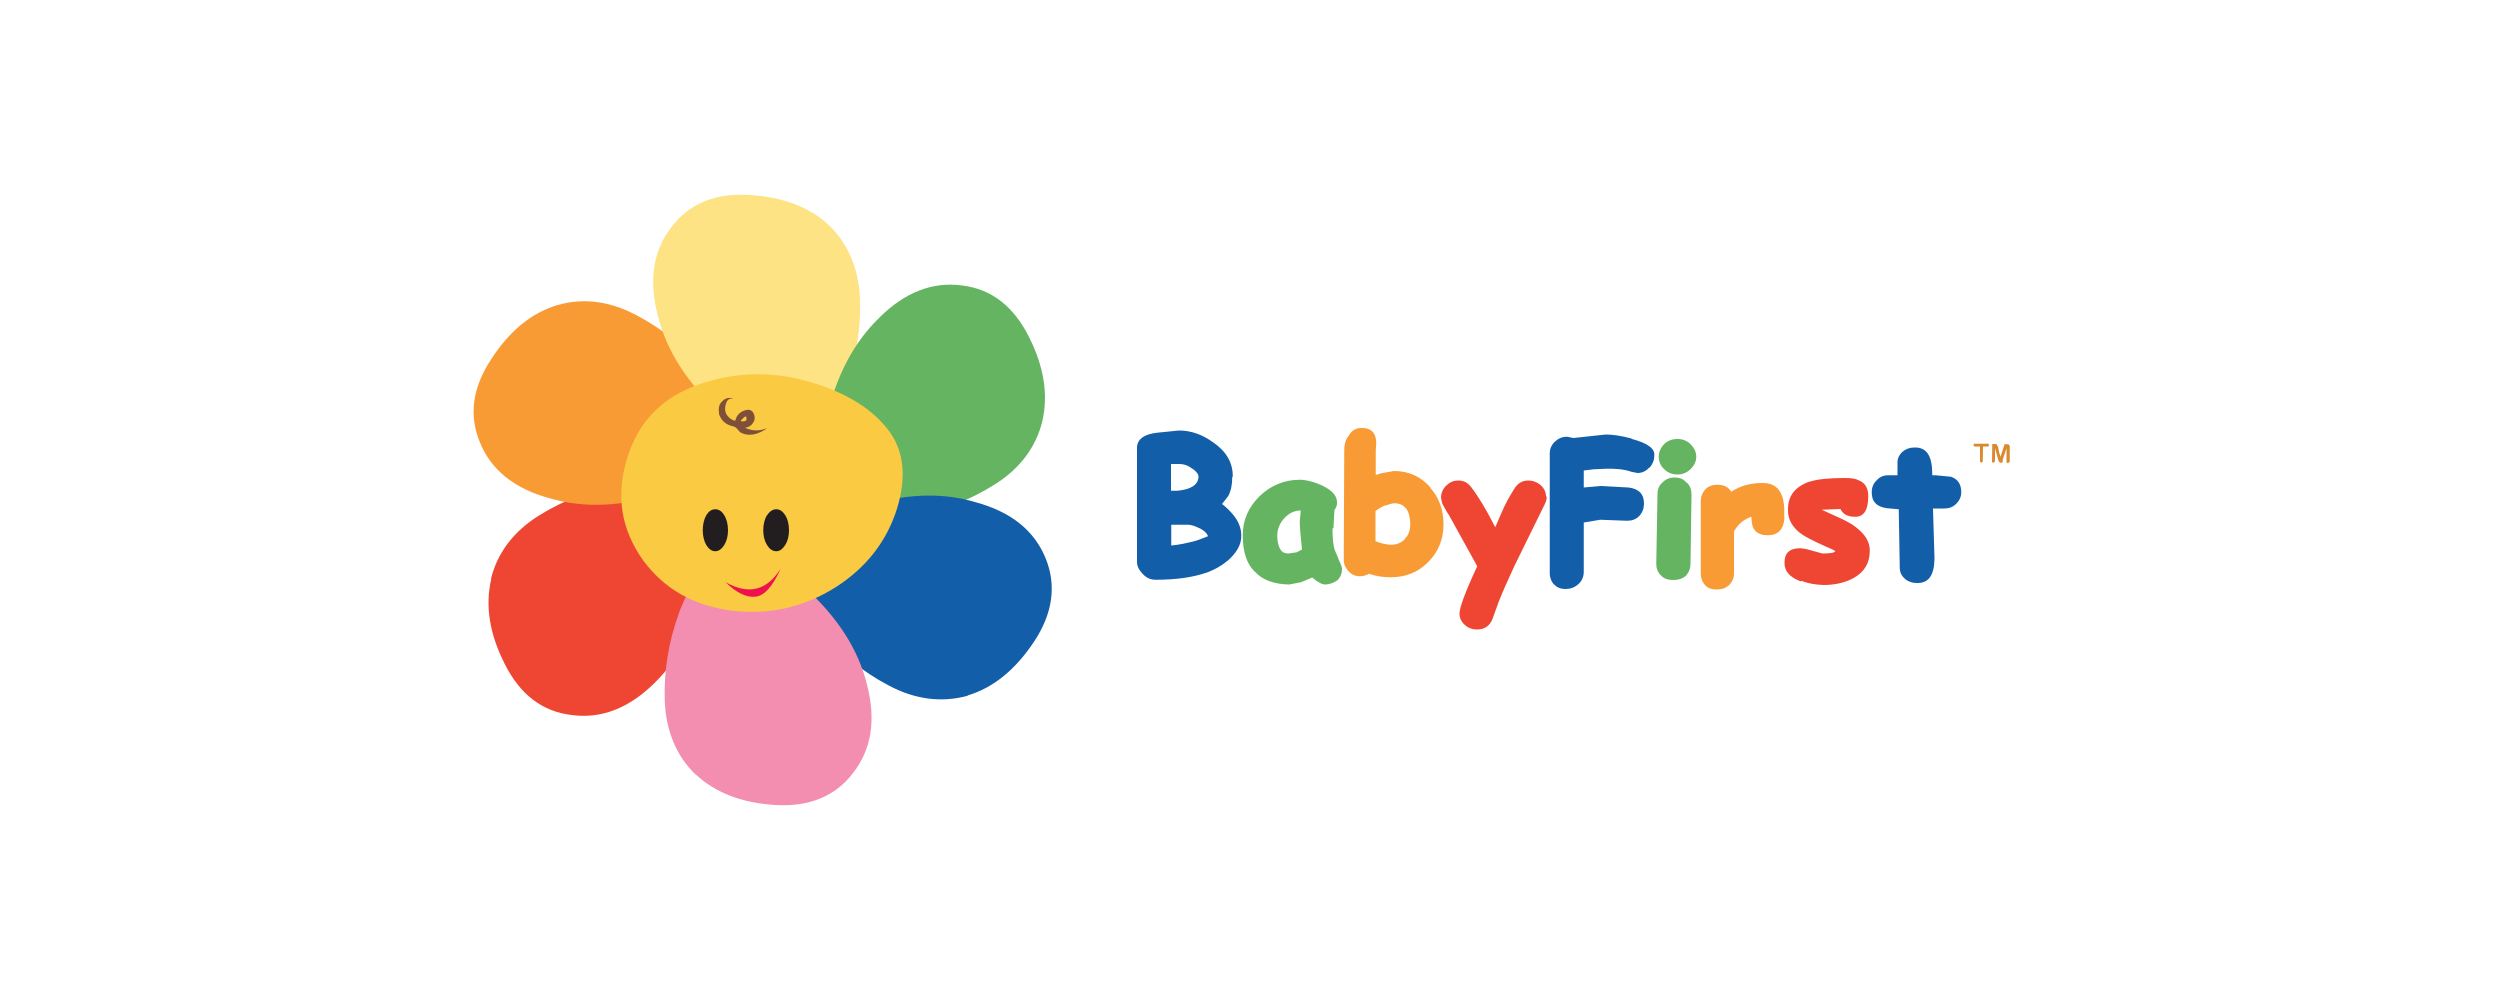 <svg xmlns="http://www.w3.org/2000/svg" width="100" height="40" viewBox="0 0 100 40" fill="none"><path d="M19.65 23.16C19.4 24.23 19.58 25.35 20.18 26.54C20.79 27.77 21.68 28.46 22.86 28.6C24.02 28.76 25.14 28.35 26.18 27.32C27.22 26.3 27.93 24.94 28.3 23.19C28.68 21.44 28.52 20.32 27.81 19.8C27.12 19.29 26.14 19.14 24.93 19.35C23.7 19.57 22.59 19.98 21.56 20.62C20.53 21.26 19.89 22.13 19.64 23.15" fill="#EE4633"></path><path d="M22.31 12.2C21.26 12.51 20.39 13.23 19.66 14.35C18.9 15.49 18.74 16.61 19.2 17.7C19.64 18.79 20.56 19.54 21.98 19.93C23.37 20.34 24.91 20.27 26.61 19.72C28.32 19.17 29.21 18.48 29.31 17.6C29.39 16.75 29.05 15.83 28.26 14.88C27.45 13.93 26.53 13.17 25.46 12.61C24.39 12.04 23.33 11.91 22.31 12.2Z" fill="#F89B34"></path><path d="M33.18 9.03C32.39 8.28 31.32 7.88 29.98 7.8C28.62 7.71 27.57 8.14 26.86 9.08C26.14 10 25.94 11.18 26.31 12.61C26.65 14.01 27.48 15.32 28.81 16.51C30.14 17.7 31.19 18.13 31.99 17.78C32.77 17.42 33.39 16.66 33.82 15.51C34.25 14.33 34.44 13.16 34.4 11.96C34.35 10.75 33.93 9.77 33.17 9.02" fill="#FDE383"></path><path d="M41.69 16.86C41.94 15.79 41.76 14.67 41.16 13.48C40.55 12.26 39.66 11.56 38.49 11.42C37.33 11.26 36.21 11.67 35.17 12.71C34.13 13.72 33.42 15.08 33.04 16.83C32.67 18.58 32.82 19.7 33.53 20.21C34.22 20.72 35.2 20.87 36.41 20.66C37.64 20.45 38.75 20.03 39.77 19.39C40.8 18.75 41.44 17.88 41.69 16.86Z" fill="#65B462"></path><path d="M38.7 27.82C39.74 27.51 40.62 26.78 41.36 25.67C42.11 24.54 42.27 23.41 41.82 22.32C41.37 21.23 40.46 20.48 39.03 20.09C37.64 19.67 36.1 19.75 34.4 20.3C32.69 20.86 31.8 21.55 31.71 22.42C31.62 23.27 31.97 24.19 32.76 25.14C33.56 26.1 34.48 26.86 35.55 27.42C36.62 27.99 37.68 28.11 38.71 27.83" fill="#125EA9"></path><path d="M27.82 30.97C28.61 31.71 29.68 32.12 31.01 32.2C32.37 32.28 33.42 31.85 34.13 30.91C34.85 29.98 35.05 28.81 34.68 27.39C34.34 25.99 33.51 24.69 32.18 23.49C30.85 22.29 29.8 21.86 29 22.22C28.22 22.56 27.6 23.34 27.17 24.49C26.74 25.66 26.55 26.84 26.59 28.04C26.64 29.25 27.06 30.24 27.82 30.98" fill="#F38EB0"></path><path d="M35.5 17.16C34.84 16.32 33.79 15.68 32.37 15.27C30.86 14.83 29.4 14.88 27.97 15.37C26.47 15.89 25.51 16.89 25.07 18.38C24.63 19.86 24.85 21.19 25.73 22.42C26.58 23.57 27.76 24.24 29.31 24.43C30.78 24.6 32.16 24.29 33.44 23.48C34.67 22.69 35.47 21.64 35.88 20.35C36.28 19.04 36.15 17.98 35.5 17.16Z" fill="#FACA43"></path><path d="M30.21 23.87C30.58 23.83 30.91 23.45 31.23 22.74C30.68 23.62 29.95 23.81 29.03 23.29C29.45 23.71 29.85 23.9 30.21 23.87Z" fill="#EE114D"></path><path d="M31.41 21.8C31.51 21.64 31.56 21.44 31.56 21.21C31.56 20.98 31.51 20.77 31.41 20.61C31.31 20.45 31.19 20.37 31.05 20.37C30.91 20.37 30.79 20.45 30.68 20.61C30.58 20.77 30.53 20.98 30.53 21.21C30.53 21.44 30.58 21.64 30.68 21.8C30.78 21.96 30.9 22.05 31.05 22.05C31.2 22.05 31.3 21.96 31.41 21.8Z" fill="#221E1F"></path><path d="M28.97 21.8C29.07 21.64 29.12 21.44 29.12 21.21C29.12 20.98 29.07 20.77 28.97 20.61C28.88 20.45 28.75 20.37 28.61 20.37C28.47 20.37 28.35 20.45 28.25 20.61C28.16 20.77 28.11 20.98 28.11 21.21C28.11 21.44 28.16 21.64 28.25 21.8C28.35 21.96 28.47 22.05 28.61 22.05C28.75 22.05 28.87 21.96 28.97 21.8Z" fill="#221E1F"></path><path d="M29.65 16.8C29.65 16.8 29.67 16.8 29.67 16.78C29.72 16.73 29.77 16.68 29.83 16.65C29.83 16.65 29.87 16.7 29.86 16.77C29.86 16.84 29.77 16.87 29.64 16.85V16.81L29.65 16.8ZM30.66 17.14C30.66 17.14 30.66 17.14 30.64 17.14C30.36 17.25 30.08 17.24 29.8 17.11C29.97 17.09 30.08 17 30.16 16.85C30.21 16.73 30.19 16.61 30.12 16.49C30.05 16.4 29.96 16.37 29.85 16.4C29.62 16.45 29.46 16.6 29.41 16.83C29.38 16.83 29.34 16.81 29.31 16.8C29.18 16.74 29.1 16.65 29.04 16.54C28.99 16.42 28.99 16.29 29.04 16.14C29.09 15.98 29.19 15.92 29.35 15.95C29.17 15.88 29.01 15.92 28.88 16.06C28.77 16.17 28.73 16.31 28.76 16.49C28.76 16.52 28.76 16.54 28.76 16.56C28.85 16.83 29.04 17 29.35 17.06C29.41 17.08 29.46 17.12 29.5 17.17C29.55 17.24 29.6 17.29 29.66 17.32C29.97 17.46 30.3 17.39 30.67 17.14" fill="#7F5038"></path><path d="M78.97 17.85C78.97 17.85 78.99 17.86 79.01 17.86H79.2V18.47L79.26 18.51L79.31 18.47V18.41L79.32 17.86H79.54L79.56 17.81L79.54 17.75H78.96C78.96 17.75 78.94 17.79 78.94 17.81L78.96 17.85" fill="#DB892E"></path><path d="M79.86 17.76H79.69V17.83L79.68 18.44V18.48L79.73 18.52L79.8 18.45V17.93L79.95 18.46L80.03 18.52L80.09 18.5L80.11 18.46V18.39L80.26 17.93V18.49L80.31 18.53L80.37 18.49L80.39 18.45V17.84L80.34 17.77H80.17V17.81L80.02 18.27C79.97 18.13 79.94 17.99 79.92 17.87L79.88 17.81L79.86 17.77" fill="#DB892E"></path><path d="M77.31 20.34H77.76C77.96 20.34 78.11 20.29 78.25 20.15C78.38 20.02 78.45 19.87 78.45 19.69C78.45 19.35 78.3 19.16 78.04 19.07L77.42 19.01H77.29V18.96C77.29 18.23 77.06 17.88 76.57 17.9C76.38 17.9 76.23 17.96 76.1 18.07C75.95 18.21 75.89 18.36 75.9 18.54V19.01H75.54C75.35 19.01 75.19 19.07 75.07 19.21C74.94 19.33 74.87 19.49 74.87 19.68C74.86 20.06 75.07 20.28 75.49 20.33L75.95 20.37L75.99 22.7C75.99 22.89 76.06 23.04 76.22 23.17H76.21C76.35 23.27 76.5 23.32 76.66 23.32C77.14 23.34 77.37 23.02 77.38 22.34L77.32 20.35" fill="#125EA9"></path><path d="M74.36 19.22C74.23 19.14 74.04 19.12 73.78 19.12C73.16 19.12 72.69 19.17 72.41 19.26H72.39C71.81 19.46 71.51 19.83 71.52 20.39C71.51 20.77 71.69 21.11 72.1 21.39C72.25 21.49 72.56 21.65 73.03 21.86C73.26 21.96 73.38 22.01 73.41 22.05C73.38 22.11 73.21 22.14 72.9 22.14L72.53 22.04C72.3 21.97 72.12 21.93 72 21.93C71.58 21.93 71.38 22.13 71.38 22.5C71.37 22.84 71.58 23.09 72.04 23.26V23.23C72.32 23.34 72.62 23.39 72.95 23.4C73.41 23.4 73.81 23.3 74.13 23.13C74.58 22.88 74.79 22.52 74.79 22.04C74.8 21.67 74.6 21.36 74.21 21.07C74.04 20.93 73.72 20.77 73.24 20.56L72.87 20.39L73.62 20.36C73.71 20.56 73.9 20.67 74.18 20.67C74.54 20.69 74.73 20.42 74.73 19.85C74.73 19.54 74.62 19.34 74.39 19.23H74.38" fill="#EE4633"></path><path d="M71.37 20.69V20.44C71.37 19.68 71.07 19.31 70.49 19.32C70.03 19.32 69.61 19.43 69.25 19.67C69.14 19.48 68.95 19.39 68.69 19.39C68.48 19.39 68.31 19.46 68.2 19.59C68.09 19.72 68.03 19.86 68.03 20.06V22.92C68.03 23.1 68.08 23.26 68.18 23.38C68.29 23.52 68.46 23.58 68.67 23.58C68.88 23.58 69.03 23.52 69.16 23.41C69.29 23.28 69.36 23.11 69.36 22.93V21.26C69.51 20.97 69.74 20.79 70.02 20.68H70.06V20.77C70.07 21.19 70.28 21.41 70.7 21.41C71.13 21.41 71.35 21.18 71.38 20.7" fill="#F89B34"></path><path d="M67.61 17.75C67.46 17.62 67.3 17.56 67.1 17.56C66.89 17.56 66.72 17.62 66.58 17.75C66.43 17.9 66.35 18.07 66.35 18.27C66.35 18.47 66.42 18.63 66.58 18.78C66.72 18.91 66.89 18.98 67.1 18.98C67.3 18.98 67.46 18.91 67.61 18.78C67.76 18.63 67.85 18.47 67.85 18.27C67.85 18.07 67.76 17.9 67.61 17.76" fill="#65B462"></path><path d="M67.46 19.3H67.45C67.34 19.16 67.19 19.1 66.99 19.1C66.79 19.1 66.63 19.16 66.5 19.3C66.36 19.41 66.3 19.58 66.3 19.76L66.25 22.56C66.25 22.73 66.31 22.9 66.45 23.03C66.58 23.16 66.74 23.2 66.94 23.2C67.13 23.2 67.29 23.15 67.43 23.04C67.56 22.89 67.62 22.73 67.62 22.56L67.66 19.76C67.66 19.59 67.6 19.42 67.47 19.3" fill="#65B462"></path><path d="M65.26 17.54C64.85 17.43 64.5 17.38 64.23 17.38L62.94 17.52L62.68 17.47C62.47 17.47 62.32 17.55 62.19 17.67C62.05 17.81 61.99 17.96 61.99 18.14V22.88C61.98 23.07 62.04 23.24 62.15 23.37H62.16C62.27 23.5 62.43 23.56 62.62 23.56C62.81 23.56 62.98 23.5 63.13 23.37C63.27 23.25 63.35 23.07 63.35 22.88V20.9L64.01 20.79L65.08 20.83C65.27 20.83 65.42 20.78 65.55 20.66C65.69 20.52 65.75 20.36 65.76 20.17C65.77 19.77 65.56 19.55 65.14 19.5L64.01 19.44L63.35 19.5V18.82L63.76 18.77H63.78L64.23 18.75C64.63 18.74 64.97 18.77 65.25 18.87L65.5 18.92C65.67 18.92 65.84 18.85 65.96 18.71H65.98C66.1 18.58 66.17 18.41 66.17 18.24C66.21 17.95 65.92 17.73 65.28 17.56H65.27" fill="#125EA9"></path><path d="M61.84 19.86C61.84 19.69 61.77 19.53 61.61 19.39C61.47 19.28 61.31 19.22 61.14 19.22C60.89 19.22 60.7 19.33 60.56 19.57C60.4 19.83 60.22 20.13 60.07 20.49L59.81 21.09C59.45 20.38 59.13 19.85 58.85 19.49C58.71 19.3 58.54 19.22 58.33 19.22C58.16 19.22 57.99 19.28 57.86 19.42H57.85C57.71 19.56 57.64 19.73 57.64 19.91L57.69 20.14L57.77 20.29L57.93 20.57H57.94L59.09 22.65C58.6 23.69 58.38 24.32 58.38 24.54C58.38 24.73 58.46 24.89 58.61 25.01C58.73 25.12 58.89 25.18 59.08 25.18C59.38 25.18 59.6 25.04 59.71 24.73L59.94 24.09C60.09 23.7 60.31 23.22 60.58 22.63L61.78 20.19C61.84 20.07 61.87 19.97 61.87 19.87" fill="#EE4633"></path><path d="M55.43 20.22C55.56 20.17 55.66 20.14 55.77 20.13C55.97 20.13 56.12 20.19 56.24 20.34H56.25C56.36 20.51 56.41 20.73 56.41 20.96C56.41 21.19 56.35 21.4 56.2 21.54V21.56C56.05 21.72 55.86 21.79 55.62 21.79C55.45 21.78 55.25 21.74 55.02 21.65V20.44C55.17 20.33 55.3 20.25 55.42 20.21L55.43 20.22ZM57.22 19.5C56.84 19.07 56.36 18.84 55.76 18.84L55.25 18.93L55.03 19V18.02L55.05 17.73C55.05 17.33 54.85 17.11 54.47 17.12C54.23 17.11 54.04 17.23 53.92 17.48H53.9C53.81 17.63 53.77 17.82 53.77 18.02L53.75 22.41C53.75 22.58 53.83 22.73 53.95 22.86C54.08 22.99 54.21 23.05 54.4 23.05C54.53 23.05 54.65 23.01 54.76 22.95C55.04 23.05 55.33 23.09 55.63 23.09C56.23 23.09 56.73 22.89 57.14 22.47C57.54 22.06 57.74 21.56 57.74 20.98C57.74 20.69 57.7 20.43 57.61 20.18C57.52 19.93 57.39 19.71 57.21 19.51H57.22" fill="#F89B34"></path><path d="M52.03 20.43L51.99 20.86C51.99 21.11 52.03 21.48 52.08 21.98L51.87 22.09H51.88L51.54 22.14C51.39 22.14 51.29 22.09 51.23 22C51.14 21.86 51.09 21.68 51.09 21.43C51.09 21.17 51.19 20.92 51.38 20.72C51.57 20.52 51.78 20.42 52.03 20.42V20.43ZM53.34 21.13L53.36 20.67L53.38 20.4C53.44 20.32 53.48 20.23 53.48 20.11C53.49 19.83 53.28 19.6 52.84 19.4C52.52 19.26 52.24 19.19 51.99 19.19C51.37 19.19 50.83 19.42 50.39 19.84C49.94 20.28 49.71 20.8 49.71 21.41C49.71 22.07 49.87 22.55 50.18 22.86H50.19C50.49 23.2 50.96 23.37 51.57 23.38L52.03 23.29H52.04L52.49 23.1C52.72 23.3 52.91 23.39 53.02 23.38C53.18 23.37 53.34 23.32 53.48 23.22H53.49C53.62 23.09 53.68 22.94 53.68 22.76C53.69 22.72 53.64 22.57 53.53 22.35H53.54L53.39 22C53.33 21.83 53.3 21.54 53.3 21.13" fill="#65B462"></path><path d="M46.85 21.82V20.99H47.55C47.7 21 47.86 21.07 48.04 21.16C48.2 21.25 48.29 21.35 48.32 21.45L47.87 21.62C47.51 21.72 47.17 21.79 46.86 21.82H46.85ZM47.72 18.76C47.85 18.86 47.94 18.96 47.94 19.07C47.93 19.39 47.64 19.58 47.09 19.63H46.84V18.56H47.16C47.36 18.56 47.53 18.62 47.71 18.76H47.72ZM49.31 19.07C49.32 18.51 49.05 18.05 48.52 17.69C48.09 17.38 47.64 17.22 47.16 17.22L46.27 17.31C45.78 17.37 45.51 17.55 45.48 17.87V22.45C45.47 22.64 45.56 22.8 45.71 22.96C45.86 23.12 46.03 23.19 46.23 23.19C47.06 23.19 47.76 23.09 48.33 22.88C48.58 22.78 48.84 22.65 49.07 22.45H49.08C49.46 22.13 49.66 21.78 49.65 21.43V21.41C49.65 21.13 49.54 20.84 49.31 20.57C49.17 20.41 49.03 20.27 48.88 20.16L49.13 19.84C49.24 19.63 49.29 19.38 49.29 19.08" fill="#125EA9"></path></svg>